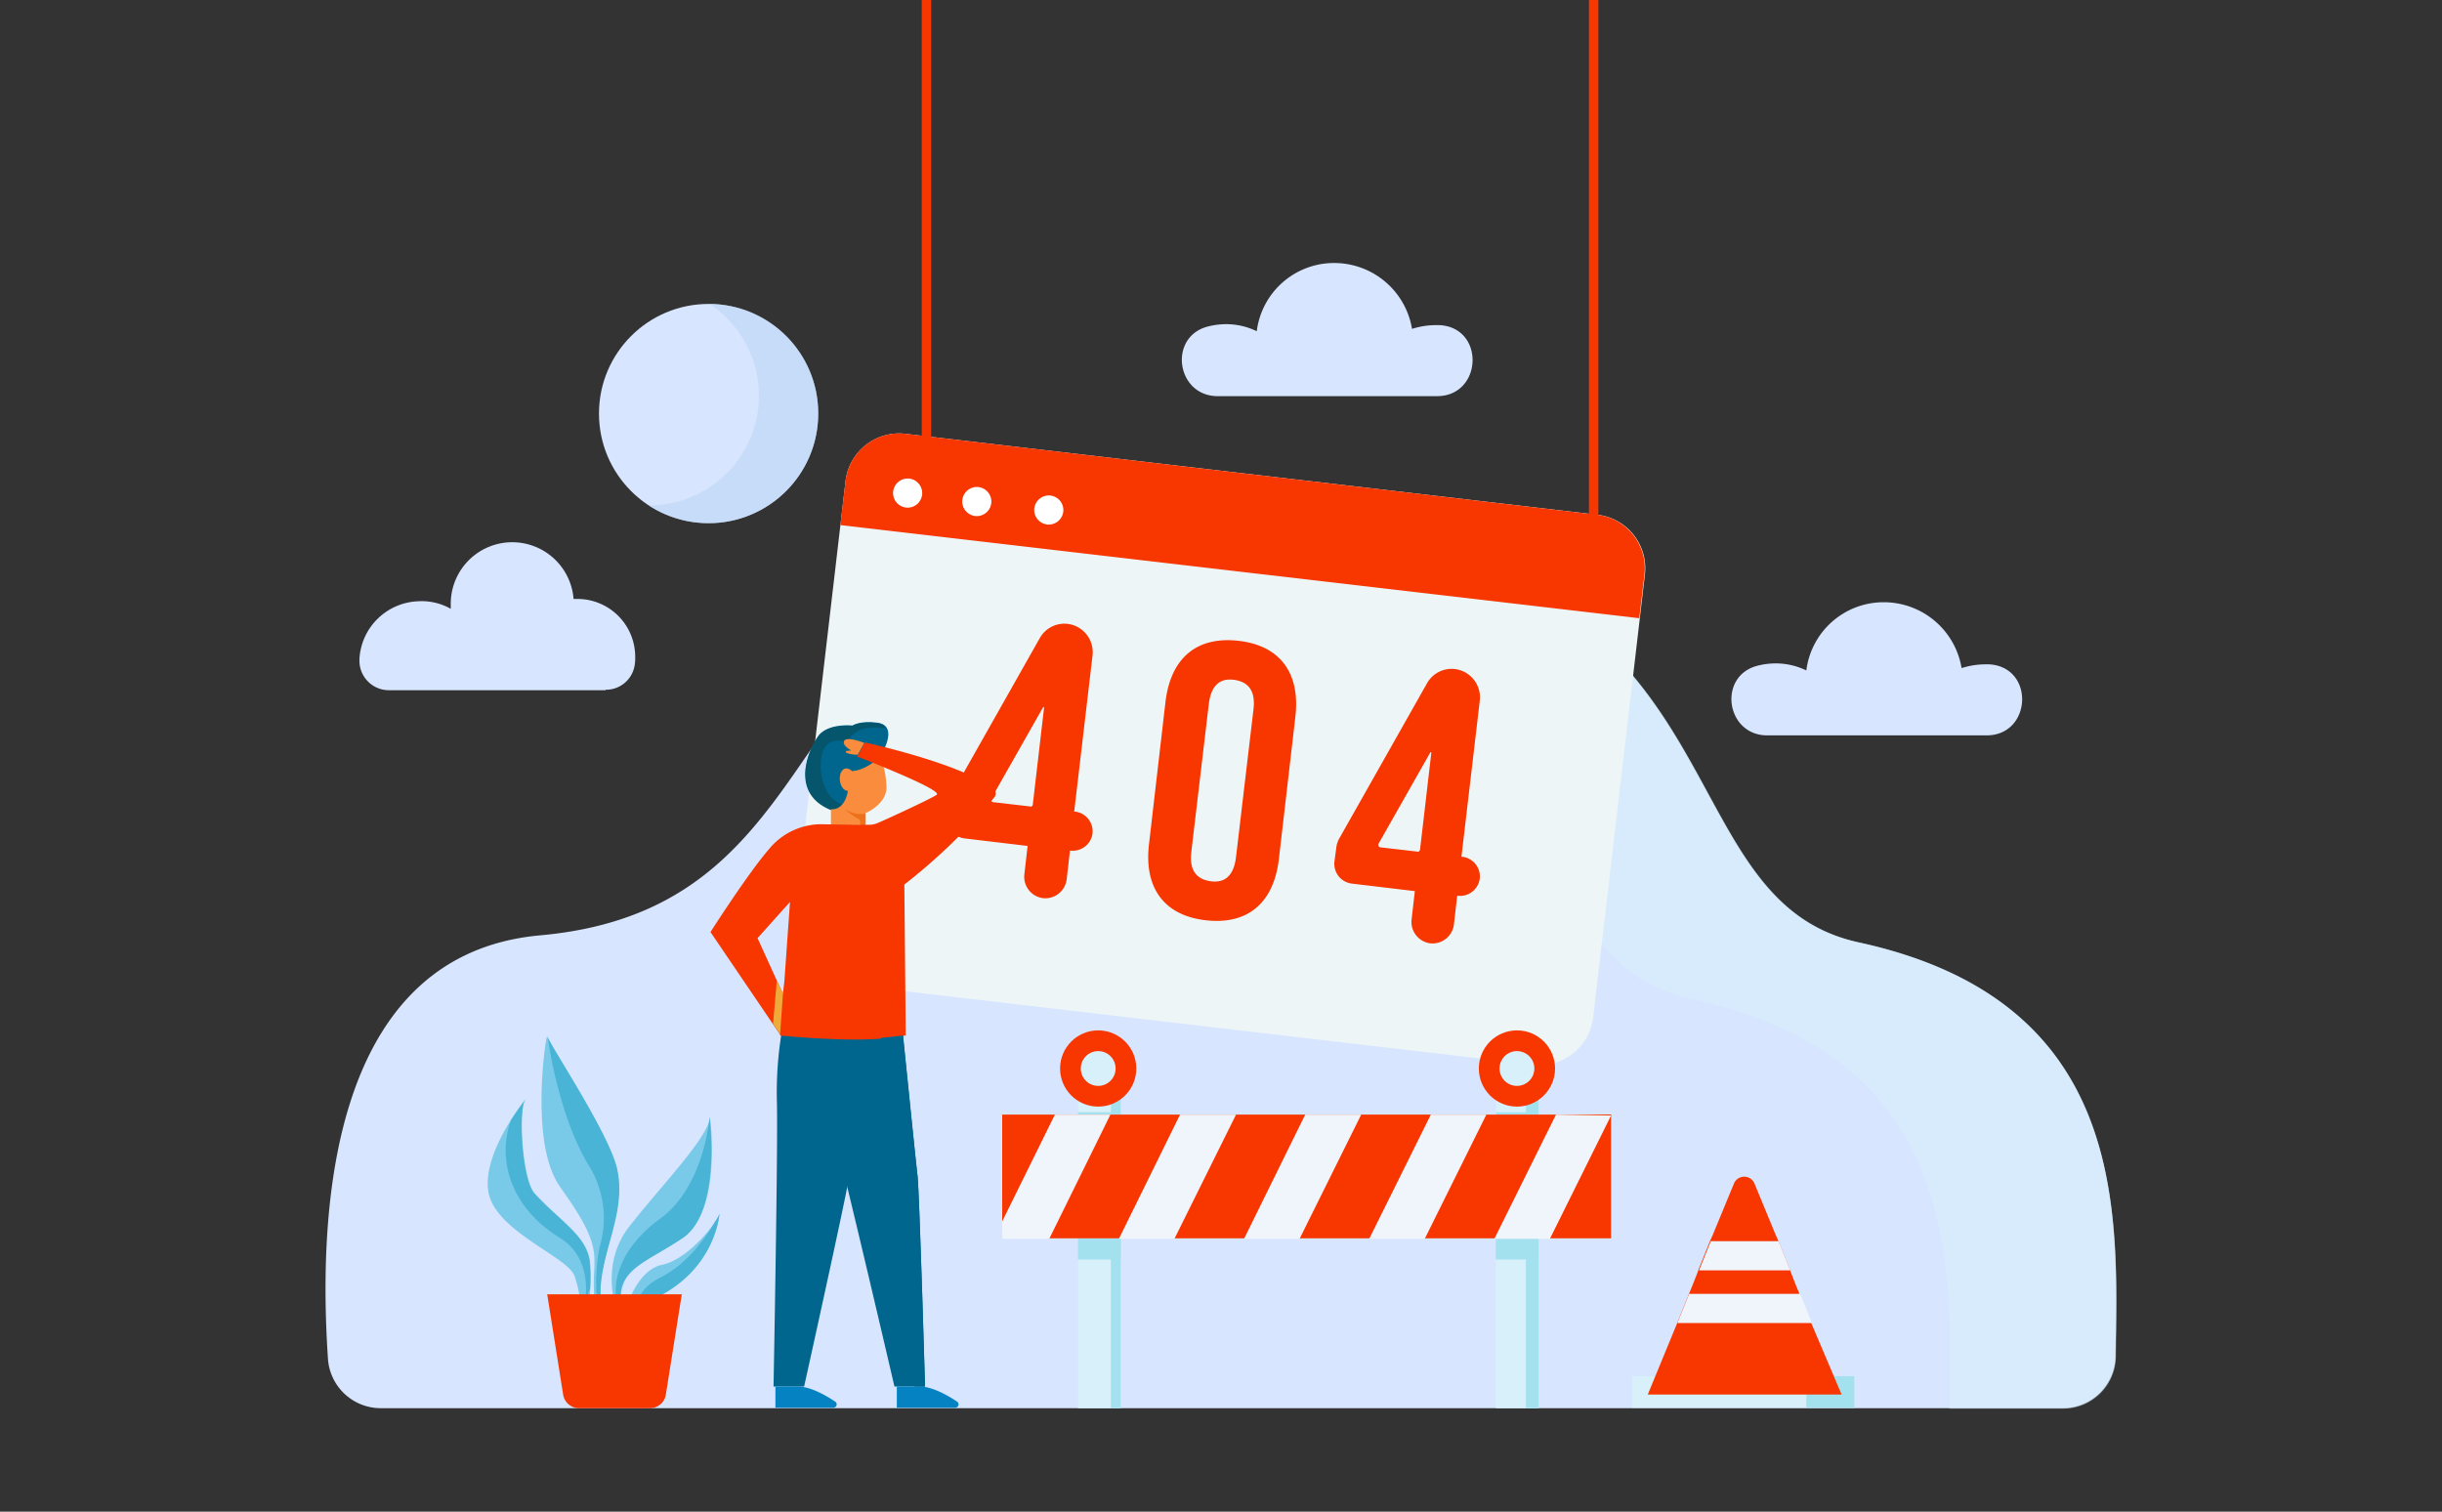 <svg id="OBJECTS" xmlns="http://www.w3.org/2000/svg" viewBox="0 0 519 321.3"><rect x="0" y="0" width="519" height="321.3" fill="#333333" stroke="none"/><defs><style>.cls-1{fill:#d7e5ff}.cls-6{fill:#d7f0f9}.cls-3{fill:#79c9e8}.cls-4{fill:#49b4d6}.cls-7{fill:#a3e1ef}.cls-10{fill:#00668e}.cls-13{fill:#f98d3d}.cls-16{fill:#f83600}.cls-18{fill:#fff}.cls-19{fill:#f0f5fc}</style></defs><path class="cls-1" d="M438.4 299.3a11.21 11.21 0 0011.2-11c.5-30.5 2.9-75.5-54.6-88-46.5-10.1-18.9-92.7-144.2-87.4-89.9 3.8-66 79.6-136 85.9-46.5 4.2-46.9 63-45.1 90a11.25 11.25 0 0011.2 10.5z"/><path d="M395.1 200.3c-46.5-10.1-18.9-92.7-144.2-87.4-21.4.9-36.3 5.9-47.6 13.1a113.63 113.63 0 0112.2-1c125.3-5.3 97.7 77.3 144.2 87.4 56.9 12.3 55.1 56.5 54.6 87h24.2a11.21 11.21 0 0011.2-11c.4-30.6 2.8-75.6-54.6-88.1z" style="isolation:isolate" opacity=".55" fill="#d7f0f9"/><path class="cls-3" d="M128.7 279s-2-1.9-.7-8.9 4.7-13.9 3.1-21.5-14.7-27-14.8-28.3-4 22.5 2.7 31.9 7.6 12.6 7.3 17.5.1 8.9.8 10z"/><path class="cls-4" d="M127.5 264.8c-.8 3.2-1.3 11.1 0 13 .1.2.3.1.5-.3-.4-1.3-.6-3.6.1-7.4 1.3-7.1 4.7-13.9 3.1-21.5s-14.7-27-14.8-28.3c0 0 2 16.1 8.6 27.2a21.18 21.18 0 012.5 17.3z"/><path class="cls-3" d="M131.1 278.5s-3.8-9.6 2.7-17.9 16.9-19 17.1-23.2c0 0 2.7 20-5.8 25.7s-14.4 6.6-12.9 15.3z"/><path class="cls-4" d="M140.2 259.1c-9.4 6.9-10.2 14.8-8.8 18.5a.9.9 0 00.6.6c-1.3-8.4 4.6-9.4 13-15s5.8-25.7 5.8-25.7-1.1 14.8-10.6 21.6z"/><path class="cls-3" d="M124.8 278.7a35.39 35.39 0 00.6-10.6c-.7-5.5-6.4-8.6-11.7-14.4-2.8-3-3.6-18.7-1.9-20.2 0 0-9.4 11.4-8 19.8s16.9 13.8 18.3 17.9a22.81 22.81 0 011.3 7.4z"/><path class="cls-4" d="M108.6 238.1c-3.1 8.5.1 18.7 10.4 25 7.6 4.7 5.2 14.4 5.2 14.4l1.2-3.8a35.49 35.49 0 00-.1-5.6c-.7-5.5-6.4-8.6-11.7-14.4-2.7-2.9-3.5-17.6-2-20-.4.7-1.7 2.3-3 4.4z"/><path class="cls-4" d="M111.6 233.9l.2-.2a.22.22 0 00-.2.2z"/><path class="cls-3" d="M133.1 278.1s2.2-8.2 7.7-9.3 11.8-9.2 12.1-10.8c0 0-1 15.3-19.8 20.1z"/><path class="cls-4" d="M140.4 271.5c-3.4 1.7-4.7 3.9-5.2 6 16.8-5.4 17.7-19.5 17.7-19.5a7 7 0 01-.9 1.6c-1.7 2.9-5.6 8.9-11.6 11.9z"/><path d="M224.2 236.9H236l-3.1 6.4h-11.8l3.1-6.4zm26.6 0h11.9l-3.2 6.4h-11.8l3.1-6.4zm26.6 0h11.9l-3.2 6.4h-11.8l3.1-6.4zm26.7 0h11.8l-3.2 6.4h-11.8l3.2-6.4zm38.3 0v.2l-3.1 6.2h-11.8l3.2-6.4h11.7z" fill="#f77e2d"/><path class="cls-6" d="M229.1 263.3h9.1v36h-9.1z"/><path class="cls-7" d="M236.1 263.3h2.1v36h-2.1z"/><path class="cls-6" d="M317.9 263.3h9.1v36h-9.1z"/><path class="cls-7" d="M324.3 263.3h2.7v36h-2.7zm-95.2-.1h9.1v4.5h-9.1z"/><path class="cls-7" d="M317.9 263.2h9.1v4.5h-9.1z"/><path class="cls-6" d="M229.1 232.8h9.1v4.1h-9.1z"/><path class="cls-7" d="M236.1 232.8h2.1v4.1h-2.1z"/><path class="cls-6" d="M317.9 232.8h9.1v4.1h-9.1z"/><path class="cls-7" d="M324.3 232.8h2.7v4.1h-2.7zm-95.2 3.6h9.1v.5h-9.1z"/><path class="cls-7" d="M317.9 236.4h9.1v.5h-9.1z"/><path d="M339.5 109.4L192.4 92.2a11.47 11.47 0 00-12.7 10.1l-11 94.1a11.47 11.47 0 0010.1 12.7l147.1 17.2a11.47 11.47 0 0012.7-10.1l11-94.1a11.47 11.47 0 00-10.1-12.7z" fill="#edf5f7"/><path class="cls-6" d="M346.9 292.5h47.2v6.7h-47.2z"/><path class="cls-7" d="M383.9 292.5h10.2v6.7h-10.2z"/><path class="cls-1" d="M128.7 146.6a6.17 6.17 0 006.2-5.3 9.15 9.15 0 00.1-1.7 12.29 12.29 0 00-12.3-12.3h-.8a13.07 13.07 0 00-26.1 1.1v1a12.52 12.52 0 00-7-1.6 13 13 0 00-12.4 12.1v.2a6.26 6.26 0 006.2 6.6h46.1v-.1zm293.5 9.7c9.7 0 10.3-14.6.5-15.1h-.8a16.87 16.87 0 00-5 .8 16.77 16.77 0 00-16.5-14 16.56 16.56 0 00-16.5 14.5 14.85 14.85 0 00-6.6-1.5 15.83 15.83 0 00-3.8.5c-8.5 2.2-6.7 14.8 2.1 14.8zM305.4 84.2c9.7 0 10.3-14.6.5-15.1h-.8a16.87 16.87 0 00-5 .8 16.77 16.77 0 00-16.5-14 16.56 16.56 0 00-16.5 14.5 14.85 14.85 0 00-6.6-1.5 15.83 15.83 0 00-3.8.5c-8.5 2.2-6.7 14.8 2.1 14.8z"/><circle class="cls-1" cx="150.6" cy="87.9" r="23.3"/><path d="M150.8 64.6a23.32 23.32 0 01-12.8 42.8h-.2a23.34 23.34 0 0036.1-19.5 23.22 23.22 0 00-23.1-23.3z" style="isolation:isolate" fill="#bad4f4" opacity=".55"/><path class="cls-10" d="M166.8 215.8a79.66 79.66 0 00-1.7 17.8c.3 8.1-.7 61.1-.7 61.1h6.5s9.2-41.5 9.6-44.8 5-36.1 5-36.1z"/><path class="cls-10" d="M171.1 213.4a144.67 144.67 0 004 19.4c2.5 8 15 61.9 15 61.9h6.5s-1.2-41.5-1.6-44.8-3.7-36.1-3.7-36.1z"/><path d="M190.6 294.7v4.5H203a.71.71 0 00.4-1.3c-1.8-1.2-4.7-2.9-7.4-3.2zm-25.8 0v4.5h12.3a.71.71 0 00.4-1.3c-1.8-1.2-4.7-2.9-7.4-3.2z" fill="#0582c1"/><path class="cls-10" d="M187.1 160.7s4.2-6.4-.6-7.1c-3.7-.5-5.3.6-5.3.6s-4.3-.5-6.7 1.6c-1.6 1.4-7.5 12.2 2 16.2s7.5-6.1 7.5-6.1z"/><path d="M186.4 153.7c-3.7-.5-5.3.6-5.3.6s-4.3-.5-6.7 1.6c-1.6 1.4-7.5 12.2 2 16.2 4.5 1.8 6.4.6 7.2-1.2-9.1 2.6-10.1-8.4-8.6-11.5s5.2-1.7 5.2-1.7c1.4-3.6 6.1-3.2 8-2.9-.2-.6-.8-1-1.8-1.1z" fill="#05556d"/><path class="cls-13" d="M181.1 163.9s-1.3-1.3-2.2 0-.3 4.1 1.3 4.2c0 0-.5 4.1-3.6 3.9v3.3h7.4v-2.5s4.6-1.9 4.4-5.7a20.78 20.78 0 00-1.3-6.4s-2.6 2.9-6 3.2z"/><path d="M182.2 173.9c.7.3.6.8.6 1.5h1.1v-2.5s-1.8.6-4.4-.9a16.57 16.57 0 002.7 1.9z" fill="#ed701b"/><path class="cls-13" d="M183.7 157.9s-3.8-1.5-4.3-.4c-.3.7.5 1.4 1.5 2l-.9.1a.21.21 0 00-.1.4 5.88 5.88 0 002.4.4z"/><path fill="none" d="M161 199.4l5.1 16.5-.1-.9.1.9 1.7-24.1-6.8 7.6z"/><path class="cls-16" d="M144.9 275.1h-28.6l3.4 21.4a3.42 3.42 0 003.3 2.8h15.2a3.42 3.42 0 003.3-2.8zm68.1-38.2h129.4v26.3H213z"/><circle class="cls-16" cx="233.4" cy="227.1" r="8.1"/><circle class="cls-16" cx="322.4" cy="227.1" r="8.1"/><path class="cls-16" d="M391.4 296.4h-41.2l6.3-15.3 2.5-6.2.7-1.7 1.1-2.8.2-.6 2.5-6.2.5-1.1 4.5-10.9a2.36 2.36 0 014.4 0l4.5 10.9.5 1.1 2.5 6.2.2.6 1.1 2.8.7 1.7 2.5 6.2zM195.9-47.4h2V96.9h-2zm141.8 0h2v166.5h-2z"/><path class="cls-16" d="M348.4 131.4l1.1-9.3a11.47 11.47 0 00-10.1-12.7l-147-17.2a11.47 11.47 0 00-12.7 10.1l-1.1 9.3zm-146 37.1l18.6-32.9a6 6 0 015.9-3 6.06 6.06 0 015.3 6.7l-3.9 33.2h.2a4.23 4.23 0 013.7 4.6 4.23 4.23 0 01-4.6 3.7h-.2l-.7 6.1a4.58 4.58 0 01-5 4 4.58 4.58 0 01-4-5l.7-6.1-13.4-1.6a4.23 4.23 0 01-3.7-4.6l.4-3a4.76 4.76 0 01.7-2.1zm17.1 2.5l2.4-20.6c0-.1-.2-.2-.2-.1l-11 19.4a.52.52 0 00.4.8l7.8.9a.44.44 0 00.6-.4zm65.2 7.1l18.6-32.9a6 6 0 015.9-3 6.06 6.06 0 015.3 6.7l-3.9 33.2h.2a4.23 4.23 0 013.7 4.6 4.23 4.23 0 01-4.6 3.7h-.2l-.7 6.1a4.58 4.58 0 01-5 4 4.58 4.58 0 01-4-5l.7-6.1-13.4-1.6a4.23 4.23 0 01-3.7-4.6l.4-3a5.22 5.22 0 01.7-2.1zm17.1 2.5l2.4-20.6c0-.1-.2-.2-.2-.1l-11 19.4a.52.52 0 00.4.8l7.8.9c.3.1.5-.1.6-.4zm-54.1-31.4c1.1-9.3 6.6-14 15.5-13s13.2 6.9 12.1 16.2l-3.5 30.2c-1.1 9.3-6.6 14-15.5 13s-13.2-6.9-12.1-16.2zm5.5 31.8c-.5 4.1 1.2 5.9 4.1 6.3s4.9-1 5.4-5.2l3.7-31.3c.5-4.1-1.2-5.9-4.1-6.3s-4.9 1-5.4 5.2z"/><path class="cls-16" d="M211 167.5c-7.3-5.4-27.2-9.7-27.2-9.7l-1.6 3s18.1 7 16.9 8.1c-.7.6-9.5 4.7-12.5 6a4.64 4.64 0 01-2.1.4l-9.2-.1a14.38 14.38 0 00-11.8 5.2c-4.6 5.3-12.5 17.7-12.5 17.7l13.3 19.6 1.5 2.2v.2a7.31 7.31 0 001.3.1c4.3.4 18 1.5 25.2-.1h.2l-.3-32.1a122.32 122.32 0 0019.1-18.5 1.34 1.34 0 00-.3-2zm-44.6 43.7l-1.3-2.8-4.1-9 6.9-7.7-1.2 16.9z"/><path fill="#efaa3a" d="M165.1 208.4l1.3 2.8-.6 8.6-1.5-2.2.8-9.2z"/><path class="cls-10" d="M195 249.9c-.3-2.4-2.1-20.1-3.1-29.8l-4.7.5s6.8 55.8 7.2 74.1h2.2s-1.2-41.5-1.6-44.8z"/><circle class="cls-18" cx="192.9" cy="104.8" r="3.1"/><circle class="cls-18" cx="207.6" cy="106.6" r="3.1"/><circle class="cls-18" cx="222.9" cy="108.4" r="3.1"/><path class="cls-19" d="M236 236.9l-13 26.4h-10v-3.7l11.2-22.7H236zm14.8 0l-13 26.4h11.8l13.1-26.4h-11.9zm38.5 0l-13.1 26.4h-11.8l13-26.4h11.9zm26.6 0l-13.1 26.4H291l13.1-26.4h11.8zm14.8 0l-13.1 26.4h11.8l13-26.2-11.7-.2z"/><circle class="cls-6" cx="233.4" cy="227.1" r="3.7"/><circle class="cls-6" cx="322.4" cy="227.1" r="3.7"/><path class="cls-19" d="M380.5 270h-19.4l2.5-6.2H378l2.5 6.2zm4.6 11.2h-28.6l2.5-6.2h23.6l2.5 6.2z"/></svg>